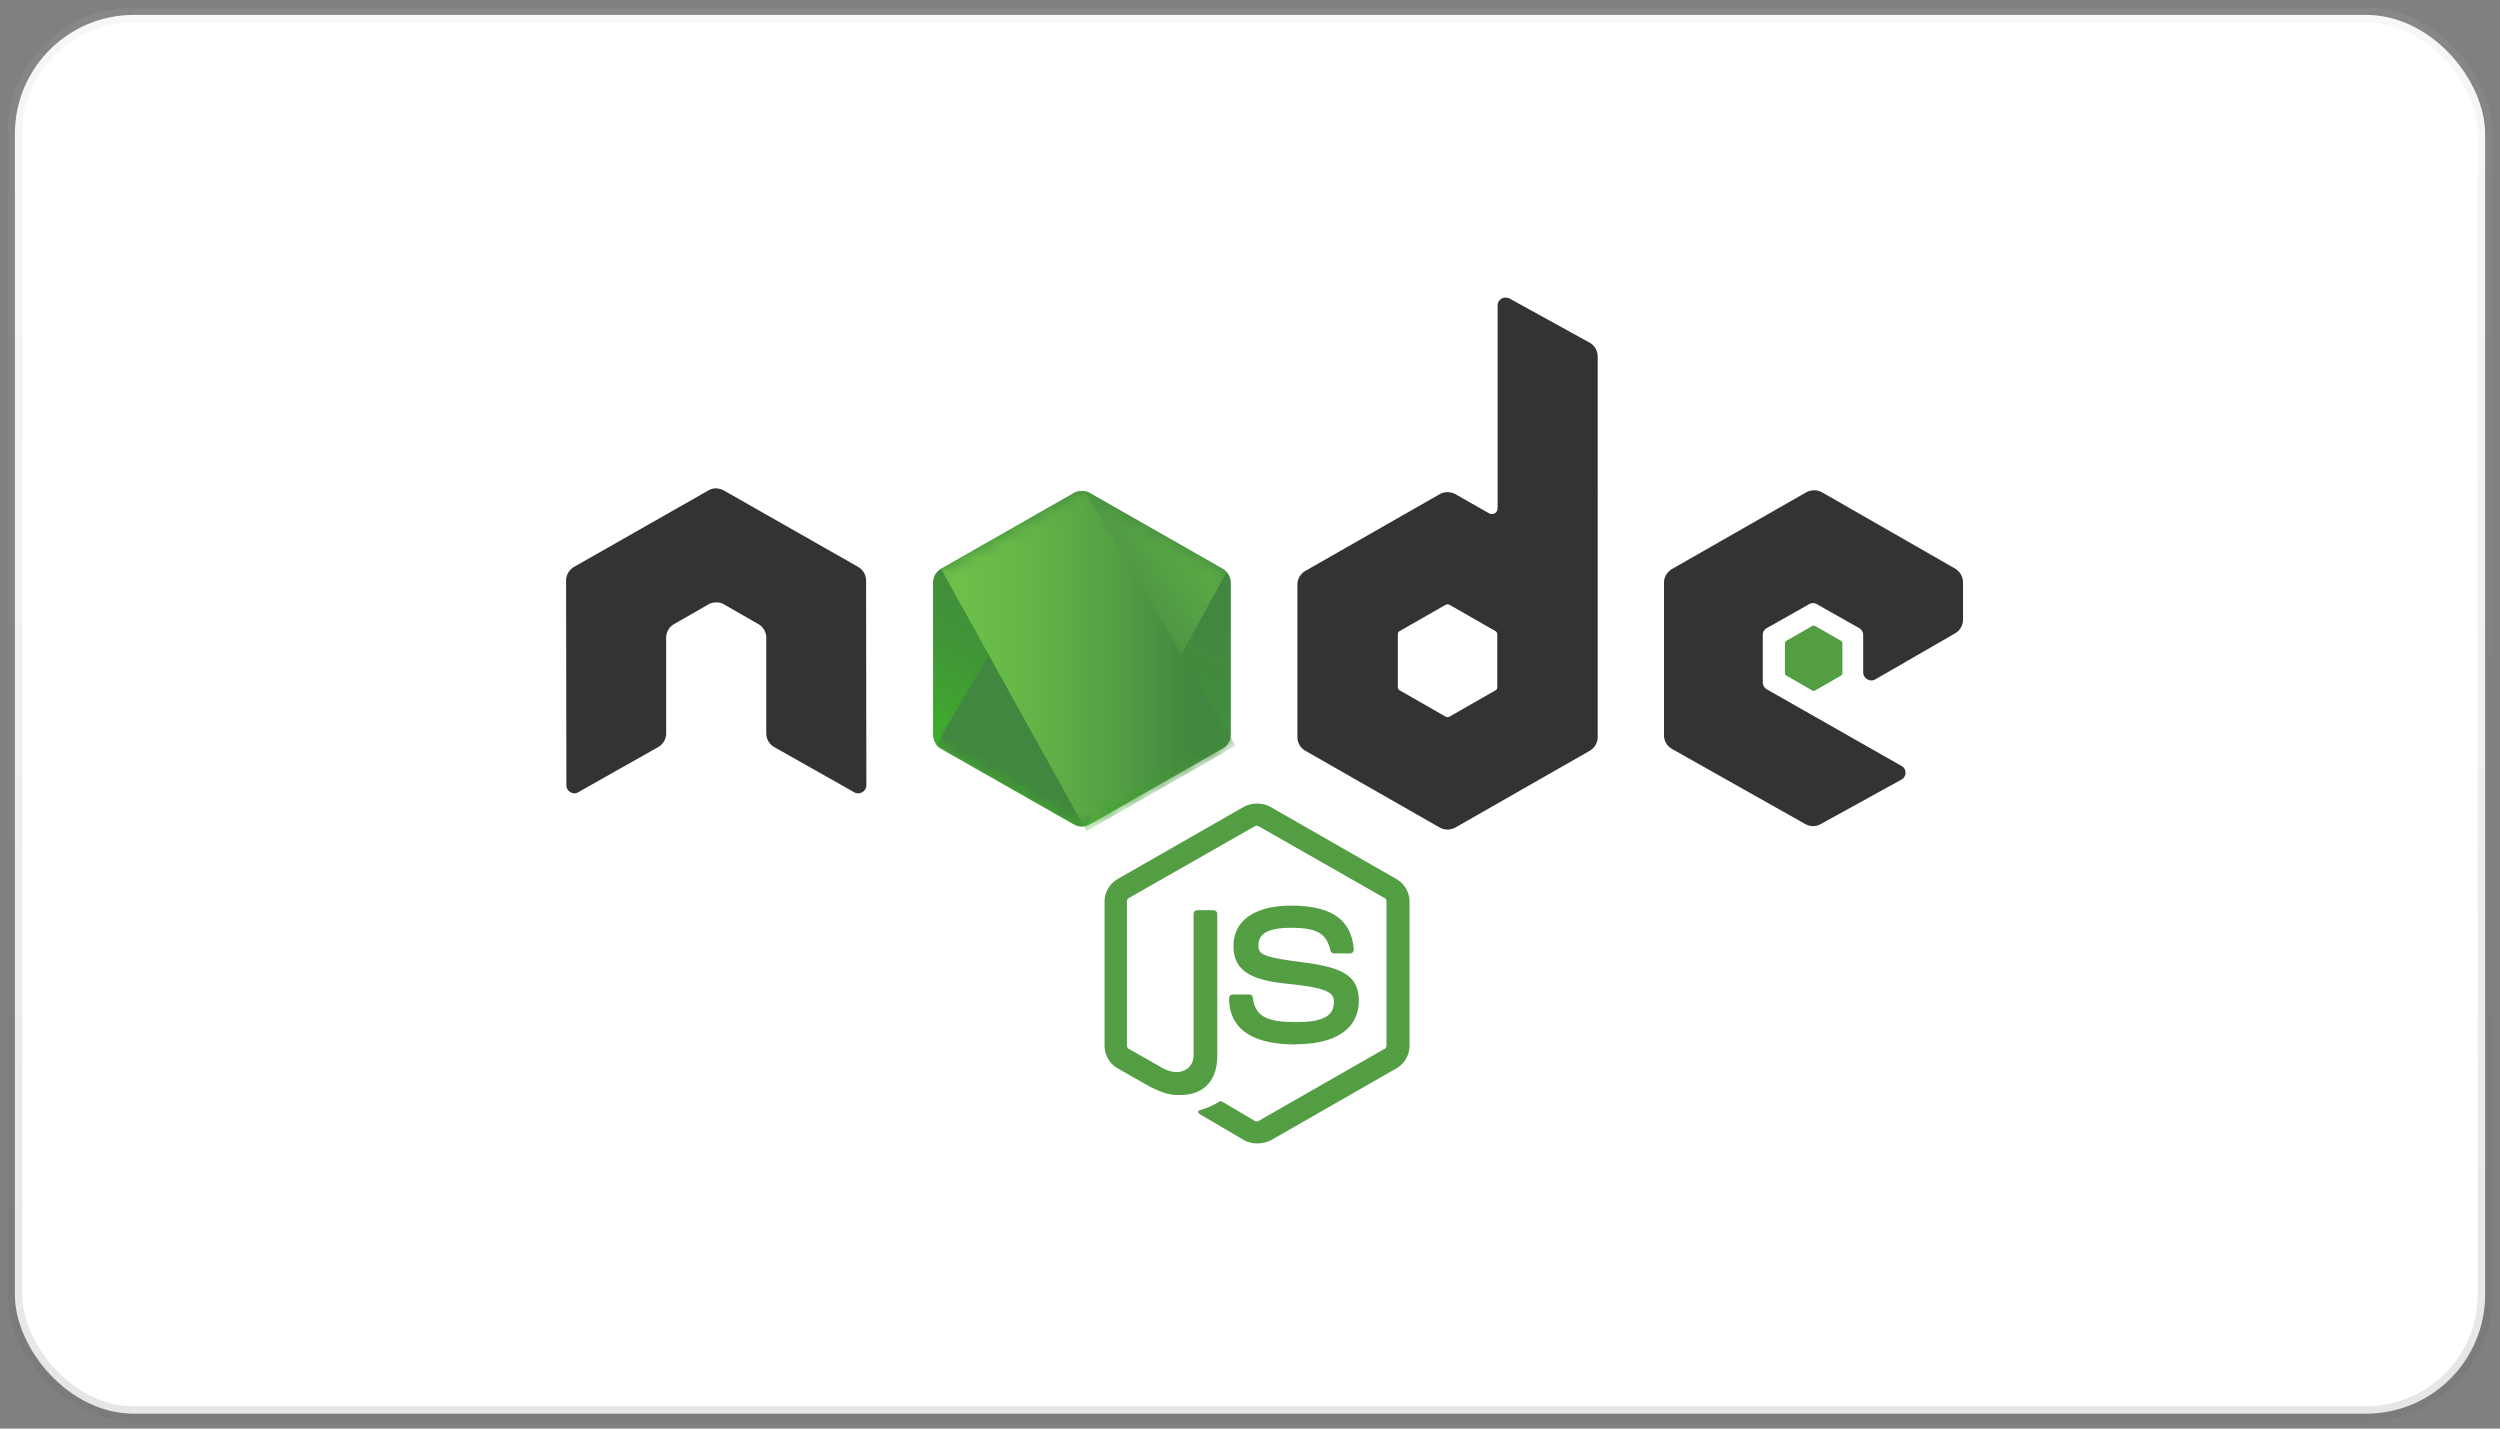 <svg width="168" height="96" viewBox="0 0 168 96" fill="none" xmlns="http://www.w3.org/2000/svg">
    <rect x="0" y="0" width="168" height="96" fill="#808080" stroke="none"/>
    <rect x="1" y="1" width="166" height="94" rx="8" fill="#fff"/>
    <path d="M84.47 76.837a1.88 1.88 0 0 1-.89-.23L80.76 74.95c-.424-.23-.212-.316-.085-.358.573-.19.68-.23 1.273-.566.064-.041.15-.02.212.02l2.164 1.28c.085.043.19.043.254 0l8.466-4.845c.085-.042.127-.126.127-.23v-9.673c0-.105-.043-.19-.127-.23l-8.466-4.825c-.085-.042-.19-.042-.254 0l-8.466 4.825c-.085.043-.127.148-.127.23v9.672c0 .085.043.19.127.23l2.313 1.322c1.252.63 2.037-.105 2.037-.84v-9.546c0-.125.106-.252.255-.252h1.082c.127 0 .255.105.255.252v9.547c0 1.657-.912 2.623-2.504 2.623-.488 0-.87 0-1.952-.525l-2.228-1.26a1.766 1.766 0 0 1-.89-1.532v-9.673c0-.63.34-1.216.89-1.531l8.466-4.846a1.912 1.912 0 0 1 1.783 0l8.466 4.846c.552.315.89.902.89 1.532v9.672c0 .63-.34 1.216-.89 1.531l-8.466 4.847c-.28.124-.584.189-.891.188l-.002.002zm2.6-6.65c-3.712 0-4.476-1.678-4.476-3.105 0-.126.106-.252.255-.252h1.103c.127 0 .233.084.233.2.17 1.111.658 1.656 2.907 1.656 1.782 0 2.546-.4 2.546-1.343 0-.544-.212-.944-2.992-1.217-2.313-.23-3.756-.734-3.756-2.56 0-1.7 1.443-2.707 3.862-2.707 2.716 0 4.053.923 4.223 2.938a.33.33 0 0 1-.064.19c-.043.041-.106.083-.17.083h-1.103a.247.247 0 0 1-.233-.19c-.255-1.154-.912-1.532-2.652-1.532-1.952 0-2.186.67-2.186 1.175 0 .608.276.797 2.907 1.133 2.6.337 3.84.819 3.84 2.623-.02 1.847-1.55 2.895-4.244 2.895v.012z" fill="#539E43"/>
    <path d="M58.2 39.008c0-.378-.212-.734-.552-.923l-8.997-5.12a1.322 1.322 0 0 0-.488-.147h-.085c-.17 0-.34.063-.488.147l-8.997 5.12c-.34.19-.552.545-.552.923l.02 13.763a.52.52 0 0 0 .276.462c.17.105.382.105.53 0l5.347-3.02c.34-.19.552-.545.552-.923v-6.44c0-.378.212-.734.552-.923l2.27-1.3c.17-.105.36-.147.552-.147a.92.92 0 0 1 .531.147l2.27 1.3c.34.19.552.545.552.923v6.44c0 .378.212.734.552.923l5.347 3.02c.17.105.382.105.552 0a.52.52 0 0 0 .276-.462l-.02-13.763zm43.245-18.945a.587.587 0 0 0-.531 0 .545.545 0 0 0-.276.46V34.16a.405.405 0 0 1-.19.336.409.409 0 0 1-.382 0l-2.25-1.28a1.098 1.098 0 0 0-1.082 0l-8.997 5.14c-.34.19-.552.545-.552.923v10.26c0 .378.212.734.552.923l8.997 5.14c.335.19.747.19 1.082 0l8.997-5.14c.34-.19.552-.545.552-.923V23.965c0-.4-.212-.755-.552-.944l-5.368-2.958zm-.827 26.1c0 .105-.042.19-.127.23l-3.077 1.762a.318.318 0 0 1-.276 0l-3.077-1.762c-.085-.042-.127-.147-.127-.23v-3.525c0-.105.042-.19.127-.23l3.077-1.762a.318.318 0 0 1 .276 0l3.077 1.762c.085.042.127.147.127.23v3.525zm30.767-3.61c.34-.19.53-.545.53-.923v-2.497a1.087 1.087 0 0 0-.531-.923l-8.933-5.12a1.098 1.098 0 0 0-1.082 0l-8.997 5.14c-.34.19-.552.545-.552.923v10.26c0 .378.212.734.552.923l8.933 5.035c.34.19.743.19 1.06 0l5.41-2.98a.513.513 0 0 0 .202-.192.512.512 0 0 0 .074-.27.513.513 0 0 0-.074-.27.513.513 0 0 0-.202-.192l-9.04-5.14a.545.545 0 0 1-.276-.46v-3.2a.522.522 0 0 1 .276-.462l2.822-1.595a.523.523 0 0 1 .552 0l2.822 1.595c.17.105.276.273.276.462v2.518a.52.52 0 0 0 .276.461c.17.105.382.105.552 0l5.347-3.084.003-.009z" fill="#333"/>
    <path d="M121.773 42.07a.194.194 0 0 1 .212 0l1.72.987a.22.22 0 0 1 .106.19v1.972a.217.217 0 0 1-.106.189l-1.72.986a.194.194 0 0 1-.212 0l-1.72-.986a.227.227 0 0 1-.078-.081.228.228 0 0 1-.028-.108v-1.972c0-.084.042-.147.106-.19l1.72-.986z" fill="#539E43"/>
    <path d="M73.244 33.133a1.098 1.098 0 0 0-1.082 0L63.23 38.23c-.34.19-.53.545-.53.923v10.218a1.091 1.091 0 0 0 .531.923l8.933 5.098c.335.19.747.19 1.082 0l8.933-5.098c.34-.19.53-.545.53-.923V39.154a1.09 1.09 0 0 0-.53-.923l-8.934-5.098z" fill="url(#9hgfn70o1a)"/>
    <mask id="czjodmpvnb" style="mask-type:alpha" maskUnits="userSpaceOnUse" x="62" y="32" width="21" height="24">
        <path d="M73.244 33.133a1.098 1.098 0 0 0-1.082 0L63.23 38.23c-.34.19-.53.545-.53.923v10.218a1.091 1.091 0 0 0 .531.923l8.933 5.098c.335.19.747.19 1.082 0l8.933-5.098c.34-.19.53-.545.53-.923V39.154a1.09 1.09 0 0 0-.53-.923l-8.934-5.098z" fill="#fff"/>
    </mask>
    <g mask="url(#czjodmpvnb)">
        <path d="m82.2 38.231-8.985-5.098a.834.834 0 0 0-.266-.104L62.89 50.064c.083.1.184.186.297.252l8.976 5.098c.255.147.552.19.827.105l9.444-17.078a1.106 1.106 0 0 0-.234-.21H82.2z" fill="url(#kaisqj6vjc)"/>
    </g>
    <mask id="2a9y1cuhyd" style="mask-type:alpha" maskUnits="userSpaceOnUse" x="62" y="32" width="21" height="24">
        <path d="M73.244 33.133a1.098 1.098 0 0 0-1.082 0L63.23 38.23c-.34.19-.53.545-.53.923v10.218a1.091 1.091 0 0 0 .531.923l8.933 5.098c.335.19.747.19 1.082 0l8.933-5.098c.34-.19.53-.545.53-.923V39.154a1.09 1.09 0 0 0-.53-.923l-8.934-5.098z" fill="#fff"/>
    </mask>
    <g mask="url(#2a9y1cuhyd)">
        <path fill-rule="evenodd" clip-rule="evenodd" d="M82.22 50.295c.255-.147.445-.4.53-.67L72.903 33.01c-.255-.042-.53-.02-.764.126l-8.91 5.076 9.612 17.33c.14-.022.275-.065.403-.126l8.975-5.12z" fill="url(#fcp62xc56e)"/>
        <path d="m82.22 50.294-8.954 5.099a1.29 1.29 0 0 1-.403.126l.17.315 9.93-5.686v-.126l-.255-.42a.972.972 0 0 1-.488.693z" fill="url(#jv8f9k2arf)"/>
        <path d="m82.22 50.294-8.954 5.099a1.29 1.29 0 0 1-.403.126l.17.315 9.93-5.686v-.126l-.255-.42a.972.972 0 0 1-.488.693z" fill="url(#czb4fbt8rg)"/>
    </g>
    <rect x="1" y="1" width="166" height="94" rx="8" stroke="url(#siwc2g46zh)" stroke-opacity=".27"/>
    <defs>
        <linearGradient id="9hgfn70o1a" x1="75.571" y1="36.933" x2="67.831" y2="52.543" gradientUnits="userSpaceOnUse">
            <stop stop-color="#41873F"/>
            <stop offset=".329" stop-color="#418B3D"/>
            <stop offset=".635" stop-color="#419637"/>
            <stop offset=".932" stop-color="#3FA92D"/>
            <stop offset="1" stop-color="#3FAE2A"/>
        </linearGradient>
        <linearGradient id="kaisqj6vjc" x1="71.674" y1="45.461" x2="90.675" y2="31.578" gradientUnits="userSpaceOnUse">
            <stop offset=".138" stop-color="#41873F"/>
            <stop offset=".403" stop-color="#54A044"/>
            <stop offset=".714" stop-color="#66B848"/>
            <stop offset=".908" stop-color="#6CC04A"/>
        </linearGradient>
        <linearGradient id="fcp62xc56e" x1="62.372" y1="44.265" x2="83.042" y2="44.265" gradientUnits="userSpaceOnUse">
            <stop offset=".092" stop-color="#6CC04A"/>
            <stop offset=".286" stop-color="#66B848"/>
            <stop offset=".597" stop-color="#54A044"/>
            <stop offset=".862" stop-color="#41873F"/>
        </linearGradient>
        <linearGradient id="jv8f9k2arf" x1="62.373" y1="52.735" x2="83.044" y2="52.735" gradientUnits="userSpaceOnUse">
            <stop offset=".092" stop-color="#6CC04A"/>
            <stop offset=".286" stop-color="#66B848"/>
            <stop offset=".597" stop-color="#54A044"/>
            <stop offset=".862" stop-color="#41873F"/>
        </linearGradient>
        <linearGradient id="czb4fbt8rg" x1="86.055" y1="46.527" x2="79.645" y2="59.456" gradientUnits="userSpaceOnUse">
            <stop stop-color="#41873F"/>
            <stop offset=".329" stop-color="#418B3D"/>
            <stop offset=".635" stop-color="#419637"/>
            <stop offset=".932" stop-color="#3FA92D"/>
            <stop offset="1" stop-color="#3FAE2A"/>
        </linearGradient>
        <linearGradient id="siwc2g46zh" x1="84" y1="1" x2="84" y2="95" gradientUnits="userSpaceOnUse">
            <stop stop-color="#B9B9B9" stop-opacity=".44"/>
            <stop offset="1" stop-color="#5E5E5E" stop-opacity=".58"/>
        </linearGradient>
    </defs>
</svg>
